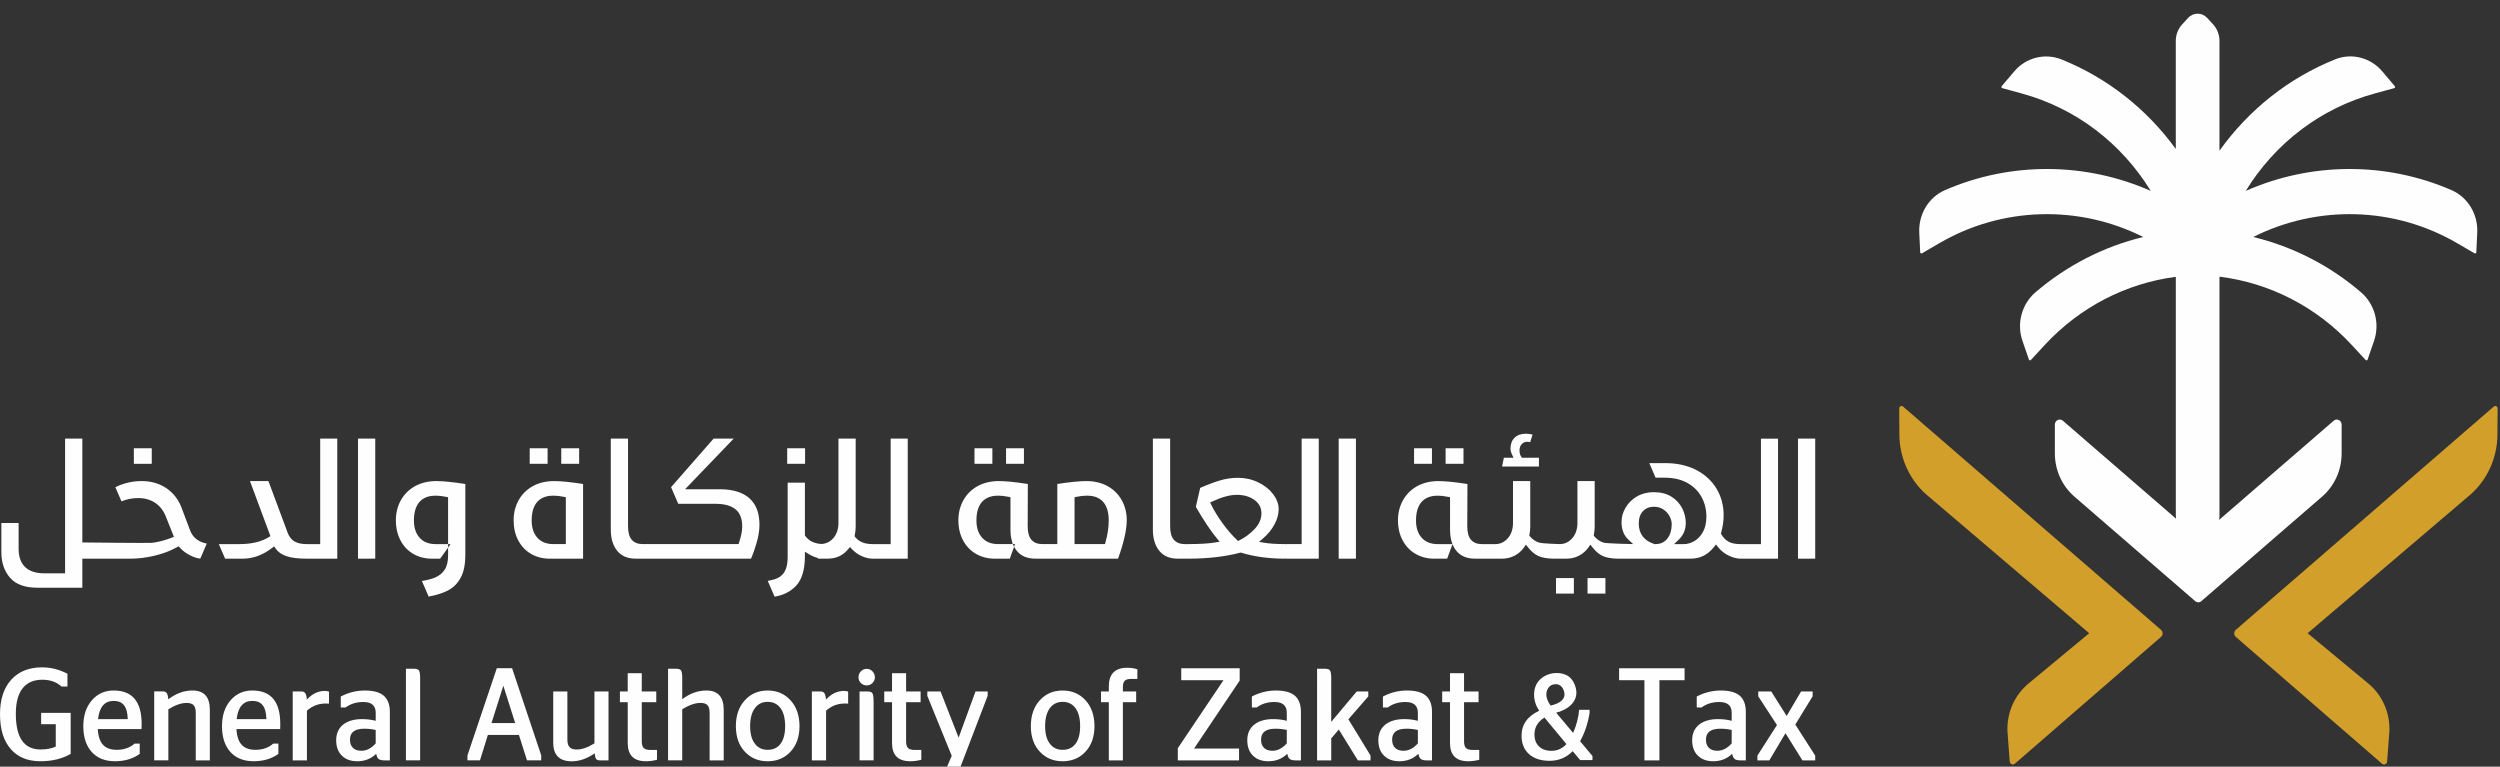 <svg xmlns="http://www.w3.org/2000/svg" width="150" height="46" viewBox="0 0 150 46">
    <rect x="0" y="0" width="150" height="46" fill="#333333" stroke="none"/>
    <g fill="none" fill-rule="evenodd">
        <path fill="#FEFEFE" d="M8.031 27.829L9.105 27.829 9.105 26.896 8.031 26.896z"/>
        <g>
            <path fill="#FEFEFE" d="M2.255 35.21c-.754 0-1.309-.201-1.651-.597-.347-.4-.522-.914-.522-1.526v-1.76h1.035v1.545c0 .964.531 1.473 1.537 1.473h1.251v-8.082H4.94v6.23s4.015.045 4.18.024c.393-.05.788-.154 1.175-.308l.14-.056-.492-1.23c-.138-.347-.351-.619-.634-.808-.281-.188-.62-.284-1.006-.284-.363 0-.705.066-1.014.197l-.368-.849c.492-.245 1.023-.369 1.58-.369.568 0 1.068.145 1.487.43.417.286.72.68.905 1.169l.51 1.353c.16.43.496.7 1.004.799l-.391.901c-.17-.016-.364-.076-.576-.178-.252-.122-.47-.282-.645-.476l-.078-.085-.098.056c-.396.22-.85.392-1.35.51-.502.118-.992.178-1.459.178H4.94v1.743H2.255zM18.402 33.466c-.518 0-.932-.05-1.226-.154-.282-.097-.5-.25-.644-.46l-.086-.124-.118.092c-.553.428-1.145.646-1.758.646h-1.062l-.38-.874h1.242c.717 0 1.305-.14 1.75-.413l.105-.065-1.227-3.304h1.108l1.149 3.087c.085.242.225.42.411.532.183.11.423.163.736.163h.81v-6.329h1.025v7.203h-1.835zM21.48 33.467L22.515 33.467 22.515 26.264 21.48 26.264zM25.315 34.805c.314-.051.574-.12.775-.201.257-.106.456-.266.592-.478.136-.21.203-.494.203-.843V29.78l-.115-.024c-.23-.047-.444-.071-.635-.071-.592 0-1.3.258-1.3 1.492 0 .428.113.774.336 1.027.226.257.55.388.964.388h.901l-.626.874h-.502c-.408 0-.781-.096-1.107-.285-.325-.187-.583-.457-.767-.803-.187-.349-.281-.759-.281-1.22 0-.441.102-.846.302-1.203.2-.355.484-.638.847-.84.365-.202.795-.305 1.28-.305.405 0 .988.06 1.738.175v4.25c0 .578-.095 1.043-.284 1.384-.186.339-.443.593-.766.758-.31.16-.697.281-1.15.364l-.405-.936zM33.676 27.775L34.749 27.775 34.749 26.842 33.676 26.842zM31.783 27.775L32.856 27.775 32.856 26.842 31.783 26.842zM33.2 29.685c-.593 0-1.3.258-1.3 1.491 0 .43.113.776.336 1.029.225.256.55.387.963.387h.751V29.78l-.117-.025c-.23-.047-.442-.07-.634-.07zm-.228 3.781c-.408 0-.781-.096-1.107-.285-.325-.188-.582-.458-.767-.804-.186-.347-.28-.758-.28-1.219 0-.44.101-.846.302-1.203.2-.356.484-.638.847-.84.365-.202.795-.304 1.28-.304.403 0 .988.058 1.738.174v4.481h-2.013zM38.159 33.466c-.497 0-.863-.151-1.12-.462-.26-.313-.391-.744-.391-1.278v-5.463h1.034v5.247c0 .382.073.652.223.822.15.172.37.26.652.26h5.755l.033-.101c.126-.375.188-.697.188-.961 0-.479-.144-.832-.429-1.047-.27-.205-.662-.308-1.164-.308h-2.245l-.432-.998 2.552-2.914h1.206L41.105 29.3h2.071c.792 0 1.397.185 1.798.55.4.366.594.883.594 1.581 0 .33-.058.698-.174 1.094-.107.362-.216.678-.333.941H38.16zM47.231 27.775L48.304 27.775 48.304 26.842 47.231 26.842zM46.065 34.802c.236-.044.426-.098.576-.165.208-.092.366-.246.47-.458.1-.203.149-.47.149-.817v-4.454h1.034v3.162l.028.04c.212.294.543.454.984.475.28-.022.51-.14.694-.352.204-.233.307-.542.307-.918v-5.052h1.034v5.267c0 .177-.018.352-.053.517l-.015.07.044.057c.218.278.564.418 1.03.418h1.093v-6.329h1.024v7.203h-2.116c-.188 0-.399-.048-.626-.145-.227-.096-.433-.243-.614-.436l-.11-.12-.105.127c-.314.387-.724.574-1.25.574h-.552l-.01-.036-.072-.023c-.168-.049-.334-.124-.495-.224l-.22-.135v.265c0 .814-.18 1.41-.53 1.78-.335.351-.768.57-1.29.652l-.409-.943zM60.363 27.775L61.436 27.775 61.436 26.842 60.363 26.842zM58.469 27.775L59.542 27.775 59.542 26.842 58.469 26.842zM65.224 29.685c-.204 0-.418.023-.636.071l-.115.026v2.81h1.826l.03-.109c.13-.463.195-.902.195-1.307 0-1.233-.707-1.491-1.3-1.491zm-3.086 3.781c-.496 0-.863-.149-1.12-.457-.08-.095-.147-.202-.202-.319l-.065-.135-.04-.155c-.056-.2-.083-.426-.083-.674V29.78l-.117-.025c-.23-.047-.44-.07-.625-.07-.593 0-1.3.258-1.3 1.491 0 .43.113.776.337 1.029.225.256.55.387.963.387h1.017l-.314.874h-.911c-.41 0-.783-.096-1.113-.285-.328-.188-.589-.458-.776-.805-.19-.346-.286-.757-.286-1.218 0-.44.102-.846.303-1.203.2-.356.485-.638.848-.84.364-.202.795-.304 1.28-.304.402 0 .987.058 1.736.174l-.008 2.526c0 .382.073.65.222.82.15.174.37.26.652.26h.903v-3.606c.749-.116 1.334-.174 1.737-.174.485 0 .916.102 1.28.304.363.202.648.484.848.84.2.357.301.762.301 1.203 0 .574-.176 1.35-.522 2.308h-4.945zM74.207 29.636c-.405 0-.896.133-1.462.395l-.14.065.07.14c.175.354.405.729.686 1.116.281.388.569.72.852.985l.073.07.089-.047c.347-.175.652-.404.906-.677.268-.288.405-.603.405-.937 0-.346-.153-.624-.455-.826-.28-.19-.626-.284-1.024-.284zm2.977 3.83l-.07-.008-.019.009c-.979-.003-1.858-.123-2.61-.357l-.039-.011-.04.01c-.896.235-1.934.355-3.088.358l-.097-.003-.003.003h-.533c-.496 0-.863-.151-1.12-.463-.26-.313-.392-.743-.392-1.278v-5.462h1.036v5.246c0 .383.072.65.222.82.15.174.37.262.65.262l.233.002.004-.002c.695-.002 1.235-.035 1.607-.1l.254-.045-.17-.202c-.345-.414-.77-1.05-1.26-1.886l.262-1.14c.453-.198.853-.349 1.194-.448.35-.105.713-.156 1.077-.156.43 0 .84.092 1.216.274.374.182.676.422.898.715.214.286.324.587.324.898 0 .291-.083.595-.247.901-.166.312-.398.596-.685.844l-.243.211.312.053c.304.052.72.08 1.237.081l.091.008.012-.008h.903v-6.328h1.026v7.203h-1.942zM80.321 33.467L81.356 33.467 81.356 26.264 80.321 26.264zM84.844 27.775L85.917 27.775 85.917 26.842 84.844 26.842zM86.737 27.775L87.81 27.775 87.81 26.842 86.737 26.842zM90.124 27.94l.108-.53h.581l-.105-.218c-.051-.11-.078-.219-.078-.325 0-.278.079-.494.243-.655.166-.163.39-.242.68-.242.126 0 .261.016.402.051l-.145.455c-.063-.016-.12-.024-.171-.024-.134 0-.251.05-.338.145-.085.094-.13.22-.13.378 0 .15.035.275.104.373l.044.062h1.017v.53h-2.212zM95.252 35.563L96.325 35.563 96.325 34.629 95.252 34.629zM93.36 35.563L94.432 35.563 94.432 34.629 93.36 34.629zM99.229 30.35c-.258 0-.476.087-.645.26-.172.172-.258.425-.258.753 0 .605.32 1.027.926 1.222l.021.007h.06c.305 0 .548-.117.72-.347.166-.22.25-.503.25-.843 0-.162-.045-.326-.132-.489-.089-.163-.213-.297-.371-.402-.163-.106-.355-.16-.571-.16zm5.196 3.116c-.21 0-.447-.062-.702-.182-.252-.12-.472-.297-.652-.526l-.113-.145-.113.145c-.372.476-.833.708-1.41.708h-4.37c-.373-.006-.677-.06-.896-.158-.219-.099-.429-.276-.627-.531l-.12-.152-.111.16c-.15.214-.342.383-.569.501-.227.12-.484.18-.761.18h-.78c-.374-.006-.678-.06-.899-.158-.217-.099-.428-.276-.626-.531l-.12-.152-.111.16c-.15.214-.34.383-.568.501-.228.12-.485.18-.762.18h-1.602c-.496 0-.863-.15-1.12-.457-.26-.31-.39-.742-.39-1.283V29.78l-.118-.024c-.23-.046-.44-.07-.624-.07-.594 0-1.301.259-1.301 1.492 0 .429.113.774.336 1.028.227.256.551.387.965.387h.89l-.321.874h-.778c-.408 0-.783-.095-1.113-.285-.327-.187-.588-.458-.776-.804-.19-.347-.285-.758-.285-1.22 0-.44.102-.845.303-1.202.2-.355.484-.638.846-.84.365-.201.796-.305 1.28-.305.405 0 .989.059 1.739.175l-.01 2.524c0 .383.073.652.223.823.15.172.37.26.652.26h.807c.294 0 .547-.12.756-.358.203-.234.306-.543.306-.92V28.81h1.035v2.72c0 .153-.015.314-.045.481l-.013.074.048.057c.157.176.337.296.539.36.192.06 1.239.09 1.239.09.294 0 .548-.12.756-.358.204-.234.307-.543.307-.92V28.81h1.035v2.72c0 .152-.016.314-.045.481l-.014.074.05.057c.155.176.336.296.538.36.191.06 1.78.09 1.78.09l-.282-.264c-.28-.26-.416-.607-.416-1.063 0-.297.082-.588.244-.862.162-.276.393-.503.684-.672.294-.17.632-.255 1.009-.255.418 0 .775.092 1.06.272.284.18.501.415.643.695.142.284.215.578.215.872 0 .41-.14.742-.426 1.015l-.276.262h.591c.202 0 .408-.06.615-.175.208-.118.385-.304.525-.551.138-.247.208-.558.208-.923 0-.423-.096-.817-.288-1.172-.193-.356-.481-.643-.858-.852-.373-.207-.83-.312-1.356-.312h-.548l-.374-.875h.941c.724 0 1.36.142 1.888.42.526.276.933.655 1.21 1.125.28.47.42 1 .42 1.577 0 .344-.05.696-.146 1.046l-.019.064.035.057c.122.199.27.347.446.436.174.09.4.135.69.135h1.233v-6.328h1.025v7.202h-2.258zM107.879 33.467L108.913 33.467 108.913 26.264 107.879 26.264zM.654 44.9C.218 44.408 0 43.708 0 42.8c0-.9.232-1.599.696-2.096.447-.478 1.057-.717 1.827-.717.534 0 1.042.13 1.523.384v.769h-.355c-.292-.273-.676-.41-1.151-.41-.5 0-.886.16-1.156.48-.29.346-.434.867-.434 1.564 0 1.426.493 2.14 1.48 2.14.371 0 .677-.06.916-.176v-1.34h-.878v-.681H4.24v2.463c-.512.293-1.116.44-1.81.44-.762 0-1.354-.24-1.776-.72M5.881 43.092h1.784c-.01-.39-.09-.674-.24-.85C7.29 42.08 7.089 42 6.819 42c-.543 0-.855.364-.937 1.092zm-.013.599c.024.436.13.754.325.955.186.193.457.289.814.289.428 0 .784-.124 1.068-.372h.308v.616c-.407.294-.903.441-1.485.441-.602 0-1.07-.19-1.405-.567-.33-.373-.494-.885-.494-1.537 0-.646.174-1.167.523-1.564.338-.384.77-.576 1.296-.576 1.12 0 1.68.667 1.68 2l-.005.315H5.868zM9.767 41.432c.107 0 .184.032.231.092.053.07.086.198.097.38.462-.352.947-.528 1.456-.528.692 0 1.039.385 1.039 1.157v3.035h-.845V42.72c0-.226-.046-.385-.139-.475-.085-.08-.221-.123-.41-.123-.32 0-.686.127-1.095.382v3.064h-.849v-4.136h.515zM14.201 43.092h1.784c-.01-.39-.09-.674-.24-.85-.135-.161-.337-.242-.607-.242-.543 0-.855.364-.937 1.092zm-.013.599c.024.436.13.754.326.955.185.193.456.289.814.289.427 0 .783-.124 1.067-.372h.308v.616c-.407.294-.902.441-1.485.441-.602 0-1.07-.19-1.405-.567-.328-.373-.493-.885-.493-1.537 0-.646.173-1.167.523-1.564.337-.384.77-.576 1.295-.576 1.12 0 1.678.667 1.678 2l-.004.315h-2.624zM19.53 42.158c-.422 0-.793.143-1.114.428v2.982h-.853v-4.136h.52c.104 0 .18.034.228.101.052.073.087.202.1.389.319-.347.677-.52 1.077-.52.087 0 .171.014.253.04v.72l-.211-.004zM22.542 44.55v-.807c-.222-.05-.451-.074-.688-.074-.57 0-.856.218-.856.655 0 .224.065.394.194.51.121.106.285.158.494.158.306 0 .592-.148.856-.441zm.514 1.018c-.154 0-.266-.028-.337-.083-.07-.056-.12-.16-.147-.313-.305.299-.684.449-1.14.449-.377 0-.678-.107-.902-.32-.24-.223-.359-.537-.359-.939 0-.412.146-.731.438-.956.276-.208.648-.314 1.114-.314.288 0 .56.034.82.102v-.482c0-.431-.248-.646-.743-.646-.416 0-.77.109-1.06.327h-.294v-.655c.46-.242.942-.361 1.442-.361.498 0 .87.096 1.113.291.259.21.39.539.39.987v2.913h-.335zM24.356 45.569V40.07h.47c.162 0 .266.034.31.104.049.07.072.224.072.463v4.93h-.852zM30.2 41.088l-.71 2.244h1.422l-.713-2.244zm-2.152 4.179l1.76-5.227h.918l1.747 5.227v.3h-.852l-.485-1.523h-1.865l-.473 1.524h-.75v-.301zM35.667 44.546v-3.113h.844v4.135h-.52c-.104 0-.175-.026-.218-.08-.046-.054-.076-.168-.092-.34-.462.318-.921.476-1.377.476-.74 0-1.11-.375-1.11-1.126v-3.065h.849v2.89c0 .225.052.383.156.476.087.079.22.118.4.118.316 0 .671-.123 1.068-.37M37.195 41.432h.468v-1.095h.843v1.095h.87v.647h-.87v2.353c0 .193.043.329.128.406.078.07.208.105.392.105h.393v.59c-.225.058-.446.088-.663.088-.729 0-1.093-.365-1.093-1.092v-2.45h-.468v-.647zM40.933 41.9c.46-.35.943-.524 1.45-.524.693 0 1.04.385 1.04 1.157v3.035h-.846V42.72c0-.227-.045-.386-.139-.475-.084-.082-.22-.123-.41-.123-.319 0-.684.126-1.095.38v3.065h-.849V40.07h.465c.162 0 .267.033.31.097.05.07.074.227.074.47V41.9zM46.827 44.581c.188-.247.282-.602.282-1.065 0-.472-.094-.835-.282-1.088-.186-.247-.442-.371-.768-.371-.322 0-.574.124-.76.371-.193.256-.291.62-.291 1.088 0 .46.098.813.291 1.06.184.24.437.359.76.359.328 0 .585-.117.768-.354m-2.127.476c-.367-.387-.548-.902-.548-1.541 0-.647.181-1.168.548-1.564.352-.384.805-.575 1.359-.575.553 0 1.009.191 1.363.575.365.396.548.917.548 1.564 0 .64-.183 1.154-.548 1.541-.352.375-.807.564-1.363.564-.554 0-1.007-.189-1.359-.564M50.678 42.158c-.422 0-.793.143-1.114.428v2.982h-.852v-4.136h.519c.104 0 .18.034.228.101.053.073.088.202.101.389.317-.347.676-.52 1.076-.52.087 0 .17.014.253.04v.72l-.21-.004zM51.573 45.569v-4.136h.469c.162 0 .265.039.308.117.044.08.066.258.066.538v3.48h-.843zm.084-4.638c-.099-.096-.147-.212-.147-.349 0-.14.048-.26.147-.359.098-.098.213-.147.346-.147.13 0 .244.049.342.147.098.102.148.221.148.36 0 .136-.05.252-.148.348-.095.093-.209.14-.342.14-.133 0-.248-.047-.346-.14zM53.054 41.432h.468v-1.095h.844v1.095h.87v.647h-.87v2.353c0 .193.042.329.127.406.077.07.208.105.392.105h.393v.59c-.226.058-.446.088-.663.088-.728 0-1.093-.365-1.093-1.092v-2.45h-.468v-.647zM56.568 46.546L57.104 45.294 55.64 41.699 55.64 41.432 56.433 41.432 57.517 44.205 58.53 41.432 59.26 41.432 59.26 41.695 57.297 46.822 56.568 46.822zM64.525 44.581c.19-.247.283-.602.283-1.065 0-.472-.094-.835-.283-1.088-.185-.247-.442-.371-.768-.371-.32 0-.574.124-.76.371-.193.256-.29.62-.29 1.088 0 .46.097.813.29 1.06.184.24.437.359.76.359.329 0 .586-.117.768-.354m-2.127.476c-.366-.387-.548-.902-.548-1.541 0-.647.182-1.168.548-1.564.353-.384.805-.575 1.36-.575.553 0 1.008.191 1.363.575.365.396.547.917.547 1.564 0 .64-.182 1.154-.547 1.541-.352.375-.808.564-1.364.564-.554 0-1.006-.189-1.359-.564M66.06 41.432h.469v-.295c0-.75.367-1.124 1.102-1.124.23 0 .434.032.611.092v.577h-.372c-.17 0-.293.03-.366.09-.088.074-.131.205-.131.395v.265h.797v.647h-.797v3.49h-.844v-3.49h-.468v-.647zM70.668 44.839L73.41 40.756 70.875 40.756 70.875 40.04 74.381 40.04 74.381 40.782 71.646 44.856 74.343 44.856 74.343 45.569 70.668 45.569zM77.207 44.55v-.807c-.222-.05-.45-.074-.687-.074-.571 0-.856.218-.856.655 0 .224.064.394.193.51.121.106.285.158.495.158.305 0 .591-.148.855-.441zm.515 1.018c-.155 0-.267-.028-.338-.083-.07-.056-.119-.16-.147-.313-.304.299-.683.449-1.14.449-.376 0-.677-.107-.902-.32-.24-.223-.358-.537-.358-.939 0-.412.146-.731.438-.956.275-.208.647-.314 1.114-.314.287 0 .56.034.818.102v-.482c0-.431-.247-.646-.742-.646-.416 0-.77.109-1.06.327h-.294v-.655c.46-.242.942-.361 1.443-.361.497 0 .869.096 1.114.291.258.21.387.539.387.987v2.913h-.333zM79.874 43.258l1.531-1.826h.692v.298l-1.194 1.375c.146.242.37.604.667 1.088.296.48.515.842.662 1.088v.288h-.76l-1.143-1.852-.455.533v1.319h-.849V40.07h.461c.163 0 .268.035.315.105.049.07.073.225.073.463v2.62zM85.072 44.55v-.807c-.222-.05-.45-.074-.688-.074-.57 0-.857.218-.857.655 0 .224.066.394.195.51.12.106.285.158.494.158.306 0 .592-.148.856-.441zm.514 1.018c-.155 0-.266-.028-.337-.083-.07-.056-.12-.16-.148-.313-.304.299-.683.449-1.139.449-.377 0-.678-.107-.903-.32-.239-.223-.358-.537-.358-.939 0-.412.146-.731.438-.956.276-.208.647-.314 1.115-.314.286 0 .56.034.818.102v-.482c0-.431-.248-.646-.743-.646-.416 0-.768.109-1.06.327h-.294v-.655c.461-.242.942-.361 1.443-.361.498 0 .869.096 1.113.291.258.21.389.539.389.987v2.913h-.334zM86.531 41.432H87v-1.095h.843v1.095h.87v.647h-.87v2.353c0 .193.042.329.126.406.079.07.21.105.393.105h.393v.59c-.225.058-.446.088-.663.088-.728 0-1.092-.365-1.092-1.092v-2.45h-.469v-.647zM98.665 45.569L98.665 40.757 97.146 40.757 97.146 40.04 101.075 40.04 101.075 40.757 99.565 40.757 99.565 45.569zM103.901 44.55v-.807c-.222-.05-.45-.074-.687-.074-.572 0-.857.218-.857.655 0 .224.065.394.195.51.12.106.285.158.493.158.306 0 .592-.148.856-.441zm.514 1.018c-.155 0-.266-.028-.337-.083-.07-.056-.12-.16-.148-.313-.304.299-.682.449-1.138.449-.378 0-.678-.107-.903-.32-.24-.223-.359-.537-.359-.939 0-.412.146-.731.438-.956.276-.208.648-.314 1.115-.314.286 0 .56.034.818.102v-.482c0-.431-.248-.646-.743-.646-.416 0-.768.109-1.06.327h-.294v-.655c.461-.242.943-.361 1.444-.361.497 0 .868.096 1.113.291.258.21.388.539.388.987v2.913h-.334zM105.445 45.28l1.173-1.83-1.123-1.725v-.293h.778l.927 1.472.865-1.472h.693v.29l-1.039 1.697c.088.14.485.762 1.194 1.865v.285h-.768l-1.016-1.63-.97 1.63h-.714v-.29zM93.096 44.996c-.34 0-.602-.098-.784-.293-.163-.174-.245-.403-.245-.685 0-.431.2-.77.599-1.018l1.32 1.59c-.253.271-.55.406-.89.406zm.202-2.79c-.088.031-.176.054-.265.075-.169-.249-.253-.467-.253-.651 0-.21.066-.378.198-.503.046-.043.102-.068.158-.096.145-.04.277-.047.39-.002.142.058.245.182.307.37.122.366-.057.635-.535.807zm1.507 2.214c.281-.504.471-1.069.569-1.696v-.19h-.628c-.032.44-.15.902-.359 1.387l-1.021-1.218c.068-.017.136-.029.203-.052.392-.142.674-.341.847-.6.182-.276.216-.587.099-.933-.113-.338-.3-.565-.564-.681-.49-.215-1.123-.114-1.522.254-.255.235-.384.548-.384.934 0 .346.104.668.308.965-.705.328-1.06.829-1.06 1.498 0 .456.143.82.428 1.088.298.279.715.419 1.253.419.545 0 1.008-.193 1.388-.578l.447.534h.739v-.245l-.743-.886z" transform="translate(0 .054)"/>
            <path fill="#D19F2A" d="M143.227 45.633l.134-1.777c.056-1.12-.415-2.2-1.263-2.9l-3.64-3.017 9.794-8.341c1.004-.897 1.586-2.199 1.594-3.571l.011-1.577c0-.123-.139-.192-.23-.111L134.15 37.735c-.128.111-.128.315 0 .426l8.775 7.613c.119.097.294.016.302-.141M120.583 45.633l-.134-1.777c-.056-1.12.415-2.2 1.263-2.9l3.64-3.017-9.794-8.341c-1.005-.897-1.586-2.199-1.595-3.571l-.01-1.577c0-.123.138-.192.23-.111l15.476 13.396c.129.111.129.315 0 .426l-8.774 7.613c-.119.097-.294.016-.302-.141" transform="translate(0 .054)"/>
            <path fill="#FEFEFE" d="M147.091 11.353c-3.953-1.715-8.435-1.679-12.346.047 1.766-2.876 4.507-4.965 7.753-5.85l1.154-.315c.051-.014.071-.08.035-.12l-.754-.89c-.704-.827-1.832-1.116-2.825-.718-2.786 1.12-5.18 3.019-6.94 5.48V2.395c0-.367-.136-.72-.38-.985l-.36-.391c-.31-.336-.83-.336-1.139 0l-.359.39c-.245.266-.382.619-.382.986v6.49c-1.746-2.404-4.103-4.26-6.84-5.367-1.002-.405-2.14-.128-2.85.708l-.755.889c-.035.04-.016.106.035.12l1.155.316c3.247.884 5.986 2.973 7.753 5.85-3.913-1.727-8.393-1.763-12.347-.048-.981.427-1.595 1.452-1.543 2.552l.056 1.178c.003.055.06.088.108.061l1.039-.606c3.789-2.208 8.394-2.302 12.237-.372-2.374.573-4.587 1.706-6.47 3.32-.825.708-1.138 1.874-.776 2.919l.385 1.113c.017.052.082.066.119.026l.825-.893c2.1-2.27 4.872-3.706 7.87-4.095V30.88c0 .064.005.125.014.187l-6.791-5.877c-.19-.164-.48-.025-.48.231v1.729c0 1 .43 1.949 1.17 2.59l7.255 6.279c.104.09.253.09.357 0l7.255-6.279c.74-.641 1.169-1.59 1.169-2.59v-1.73c0-.255-.29-.395-.478-.23l-6.875 5.95c.015-.085.023-.172.023-.26V16.547c3.027.373 5.827 1.816 7.943 4.104l.826.893c.037.04.101.026.12-.026l.384-1.113c.361-1.045.05-2.21-.777-2.919-1.882-1.614-4.094-2.747-6.47-3.32 3.843-1.93 8.449-1.836 12.237.372l1.04.606c.047.027.105-.006.108-.06l.055-1.179c.053-1.1-.56-2.125-1.543-2.552" transform="translate(0 .054)"/>
        </g>
    </g>
</svg>
